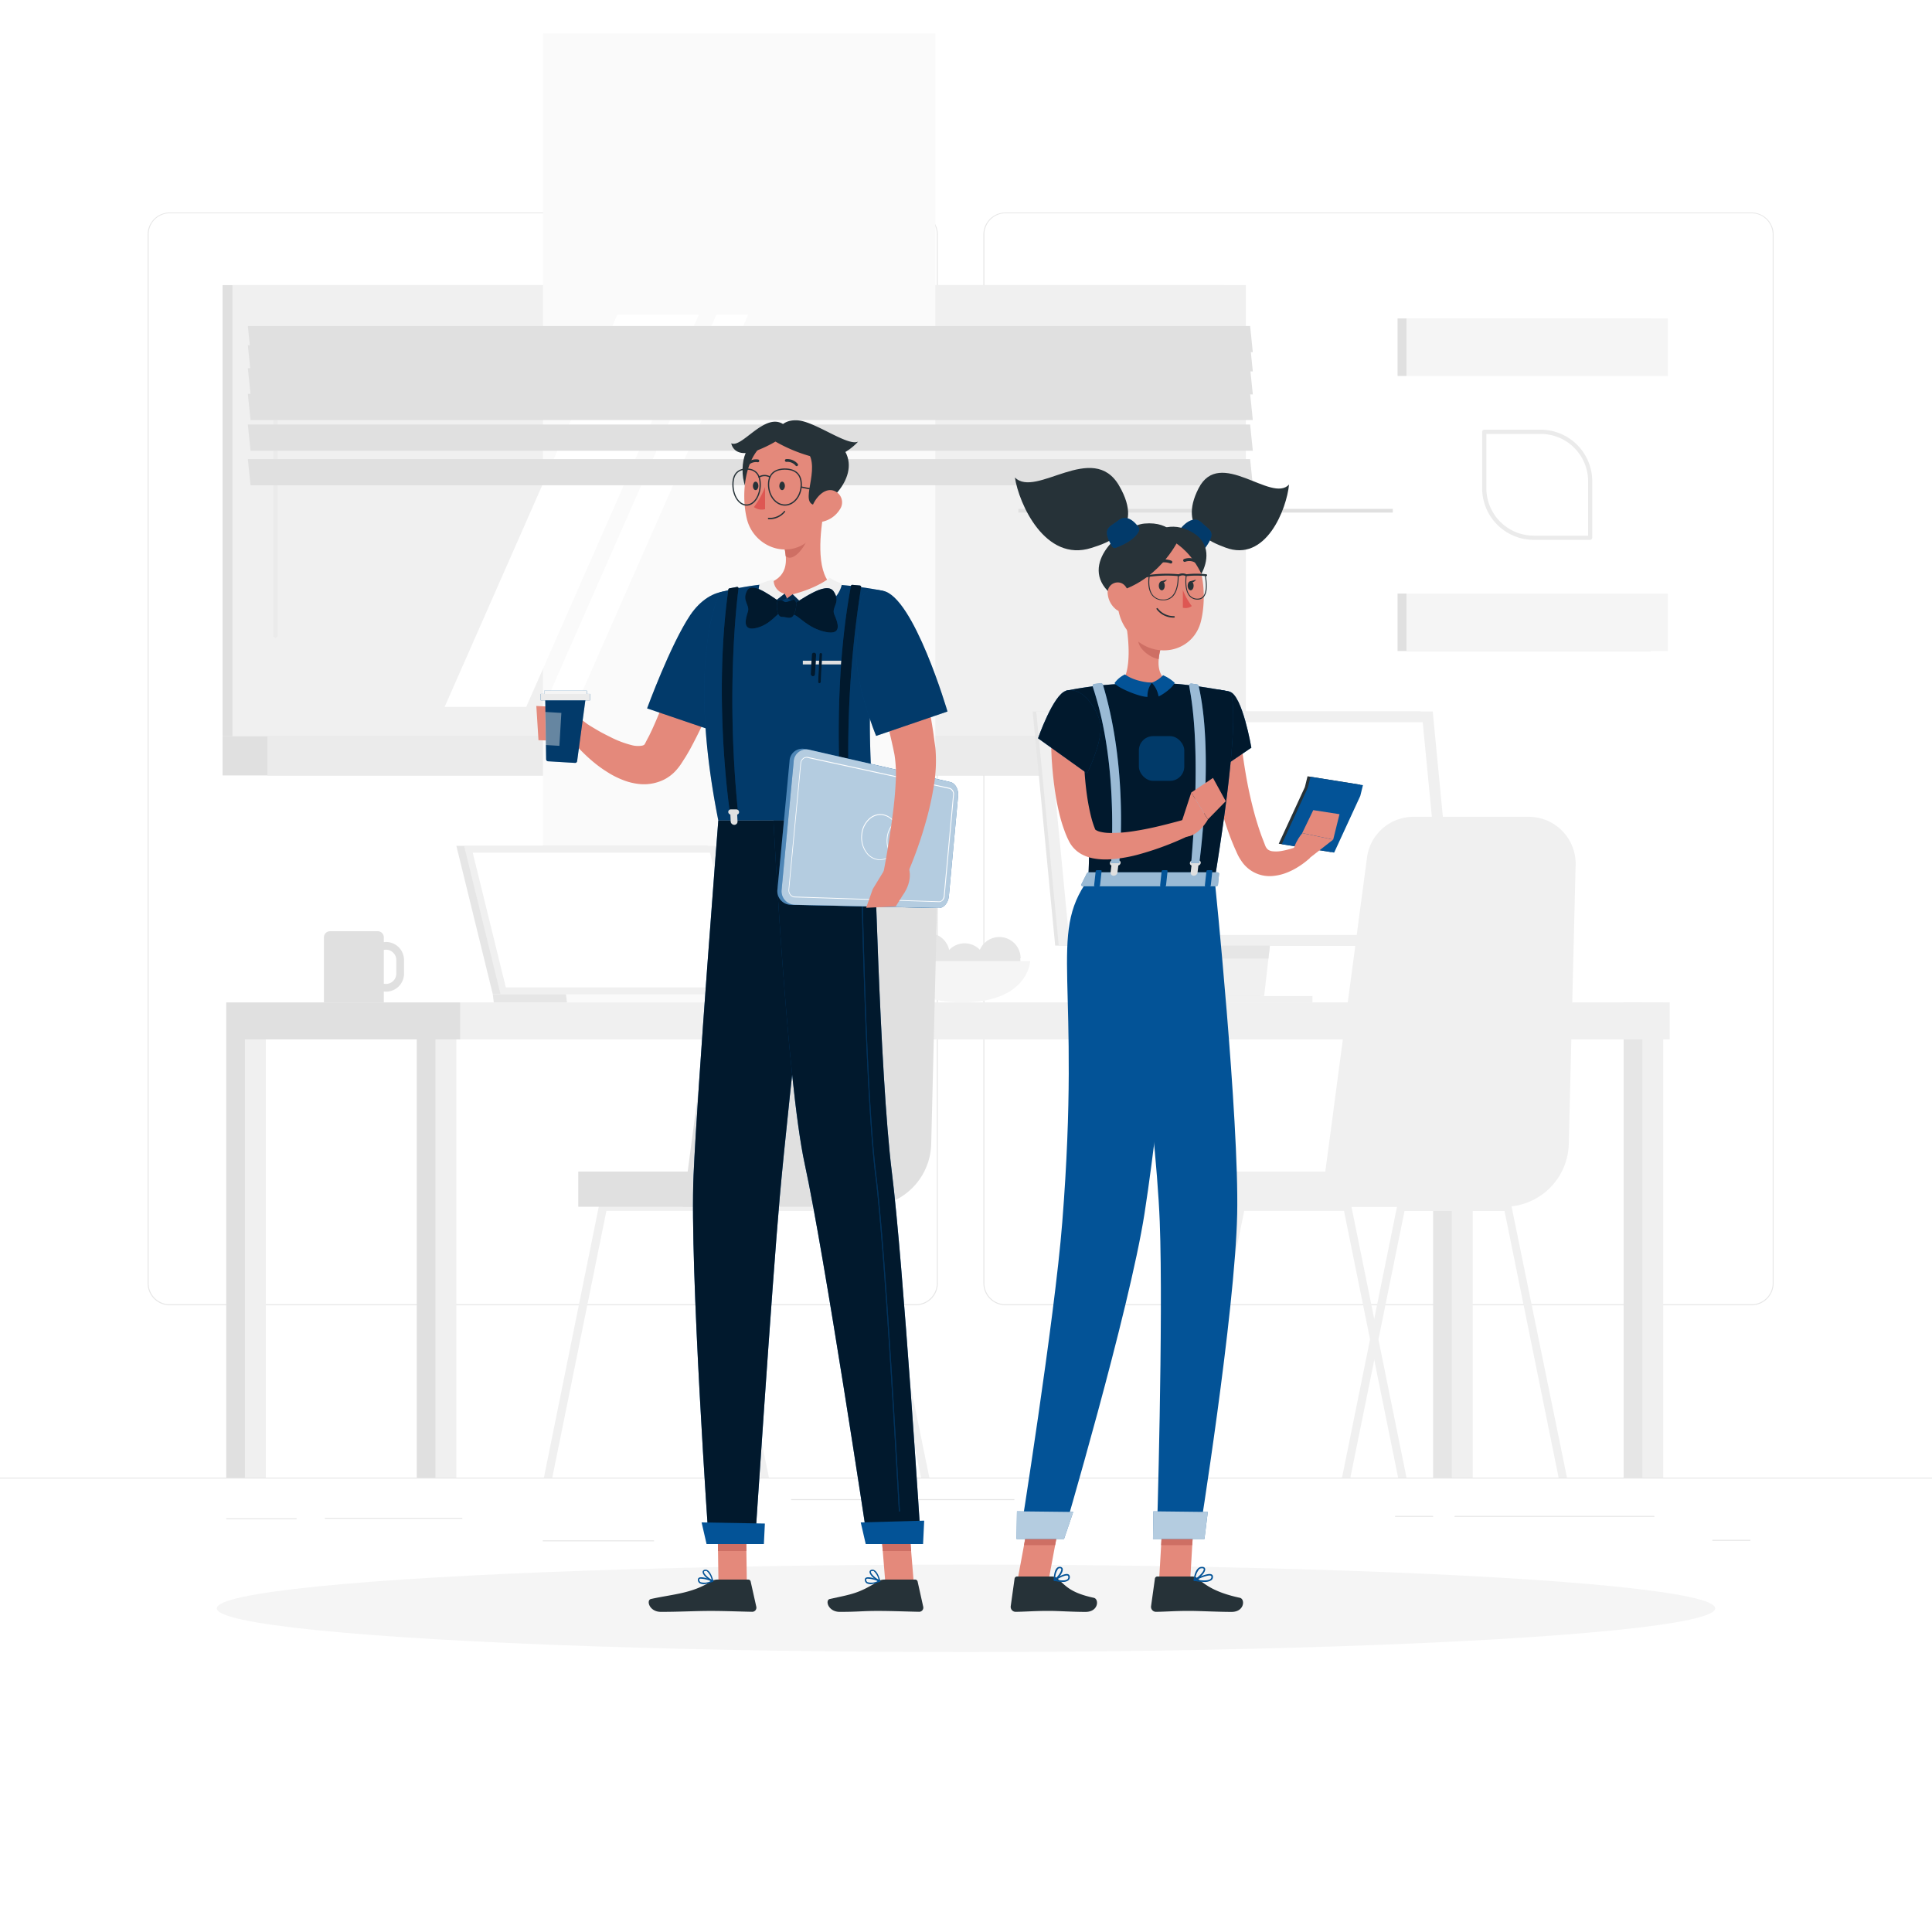 <svg class="animated" id="freepik_stories-nerd" xmlns="http://www.w3.org/2000/svg" viewBox="0 0 500 500" version="1.1" xmlns:xlink="http://www.w3.org/1999/xlink" xmlns:svgjs="http://svgjs.com/svgjs"><style>svg#freepik_stories-nerd:not(.animated) .animable {opacity: 0;}svg#freepik_stories-nerd.animated #freepik--background-complete--inject-2 {animation: 1s 1 forwards cubic-bezier(.36,-0.01,.5,1.38) slideLeft;animation-delay: 0s;}svg#freepik_stories-nerd.animated #freepik--Shadow--inject-2 {animation: 1s 1 forwards cubic-bezier(.36,-0.01,.5,1.38) fadeIn;animation-delay: 0s;}svg#freepik_stories-nerd.animated #freepik--character-2--inject-2 {animation: 1s 1 forwards cubic-bezier(.36,-0.01,.5,1.38) slideUp;animation-delay: 0s;}svg#freepik_stories-nerd.animated #freepik--character-1--inject-2 {animation: 1s 1 forwards cubic-bezier(.36,-0.01,.5,1.38) slideDown;animation-delay: 0s;}            @keyframes slideLeft {                0% {                    opacity: 0;                    transform: translateX(-30px);                }                100% {                    opacity: 1;                    transform: translateX(0);                }            }                    @keyframes fadeIn {                0% {                    opacity: 0;                }                100% {                    opacity: 1;                }            }                    @keyframes slideUp {                0% {                    opacity: 0;                    transform: translateY(30px);                }                100% {                    opacity: 1;                    transform: inherit;                }            }                    @keyframes slideDown {                0% {                    opacity: 0;                    transform: translateY(-30px);                }                100% {                    opacity: 1;                    transform: translateY(0);                }            }        </style><g id="freepik--background-complete--inject-2" class="animable" style="transform-origin: 250px 226.945px;"><rect y="382.4" width="500" height="0.25" style="fill: rgb(230, 230, 230); transform-origin: 250px 382.525px;" id="elvp6ibzm1bnq" class="animable"></rect><rect x="58.55" y="392.92" width="18.21" height="0.25" style="fill: rgb(230, 230, 230); transform-origin: 67.655px 393.045px;" id="elhfoqbh1ftqa" class="animable"></rect><rect x="84.1" y="392.8" width="35.55" height="0.25" style="fill: rgb(230, 230, 230); transform-origin: 101.875px 392.925px;" id="el3d01kxismbm" class="animable"></rect><rect x="140.46" y="398.64" width="28.81" height="0.25" style="fill: rgb(230, 230, 230); transform-origin: 154.865px 398.765px;" id="el9pf46t3cjpe" class="animable"></rect><rect x="204.74" y="387.97" width="57.78" height="0.25" style="fill: rgb(230, 230, 230); transform-origin: 233.63px 388.095px;" id="el06qcpepqthgh" class="animable"></rect><rect x="376.44" y="392.32" width="51.72" height="0.25" style="fill: rgb(230, 230, 230); transform-origin: 402.3px 392.445px;" id="elpwjjbkezuvo" class="animable"></rect><rect x="361.05" y="392.32" width="9.84" height="0.25" style="fill: rgb(230, 230, 230); transform-origin: 365.97px 392.445px;" id="el6jkxh36jgwv" class="animable"></rect><rect x="443.16" y="398.51" width="9.84" height="0.25" style="fill: rgb(230, 230, 230); transform-origin: 448.08px 398.635px;" id="elbyiz2e7vixr" class="animable"></rect><path d="M237,337.8H43.91a5.71,5.71,0,0,1-5.7-5.71V60.66A5.71,5.71,0,0,1,43.91,55H237a5.71,5.71,0,0,1,5.71,5.71V332.09A5.71,5.71,0,0,1,237,337.8ZM43.91,55.2a5.46,5.46,0,0,0-5.45,5.46V332.09a5.46,5.46,0,0,0,5.45,5.46H237a5.47,5.47,0,0,0,5.46-5.46V60.66A5.47,5.47,0,0,0,237,55.2Z" style="fill: rgb(230, 230, 230); transform-origin: 140.46px 196.4px;" id="elpdjh406faac" class="animable"></path><path d="M453.31,337.8H260.21a5.72,5.72,0,0,1-5.71-5.71V60.66A5.72,5.72,0,0,1,260.21,55h193.1A5.71,5.71,0,0,1,459,60.66V332.09A5.71,5.71,0,0,1,453.31,337.8ZM260.21,55.2a5.47,5.47,0,0,0-5.46,5.46V332.09a5.47,5.47,0,0,0,5.46,5.46h193.1a5.47,5.47,0,0,0,5.46-5.46V60.66a5.47,5.47,0,0,0-5.46-5.46Z" style="fill: rgb(230, 230, 230); transform-origin: 356.75px 196.4px;" id="elex9mujacrlq" class="animable"></path><rect x="57.6" y="73.79" width="259.39" height="116.78" style="fill: rgb(224, 224, 224); transform-origin: 187.295px 132.18px;" id="el1nodsrdidah" class="animable"></rect><rect x="60.14" y="73.79" width="262.29" height="116.78" style="fill: rgb(240, 240, 240); transform-origin: 191.285px 132.18px;" id="elxp4ad0wez4i" class="animable"></rect><rect x="57.6" y="190.57" width="259.39" height="10.11" style="fill: rgb(224, 224, 224); transform-origin: 187.295px 195.625px;" id="el7lqowehmo3" class="animable"></rect><rect x="69.21" y="190.57" width="262.29" height="10.11" style="fill: rgb(235, 235, 235); transform-origin: 200.355px 195.625px;" id="el6a595lghkpr" class="animable"></rect><g id="elf2sji5pjxj7"><rect x="140.52" y="8.65" width="101.54" height="247.05" style="fill: rgb(250, 250, 250); transform-origin: 191.29px 132.175px; transform: rotate(90deg);" class="animable" id="elf2yygrrqzfm"></rect></g><polygon points="115.07 182.95 159.78 81.41 180.88 81.41 136.18 182.95 115.07 182.95" style="fill: rgb(255, 255, 255); transform-origin: 147.975px 132.18px;" id="elvv3p2xmumg" class="animable"></polygon><path d="M71.29,165.09a.54.54,0,0,1-.54-.54V86.36a.54.54,0,0,1,1.08,0v78.19A.54.54,0,0,1,71.29,165.09Z" style="fill: rgb(235, 235, 235); transform-origin: 71.29px 125.455px;" id="el1xpvtai8vc6" class="animable"></path><polygon points="140.71 182.95 185.42 81.41 193.65 81.41 148.94 182.95 140.71 182.95" style="fill: rgb(255, 255, 255); transform-origin: 167.18px 132.18px;" id="ela29ovcxcjvm" class="animable"></polygon><g id="el5xe3lge993l"><rect x="263.56" y="131.69" width="101.54" height="0.97" style="fill: rgb(224, 224, 224); transform-origin: 314.33px 132.175px; transform: rotate(90deg);" class="animable" id="el98nz4xjmzj"></rect></g><polygon points="324.23 91.15 64.84 91.15 64.14 84.37 323.53 84.37 324.23 91.15" style="fill: rgb(224, 224, 224); transform-origin: 194.185px 87.76px;" id="elxe10qmkbzi" class="animable"></polygon><polygon points="324.23 96.12 64.84 96.12 64.14 89.33 323.53 89.33 324.23 96.12" style="fill: rgb(224, 224, 224); transform-origin: 194.185px 92.725px;" id="elvu3mptjnw6i" class="animable"></polygon><polygon points="324.23 102.08 64.84 102.08 64.14 95.29 323.53 95.29 324.23 102.08" style="fill: rgb(224, 224, 224); transform-origin: 194.185px 98.685px;" id="elnwrscddhdal" class="animable"></polygon><polygon points="324.23 108.71 64.84 108.71 64.14 101.92 323.53 101.92 324.23 108.71" style="fill: rgb(224, 224, 224); transform-origin: 194.185px 105.315px;" id="elu9o2xa5l3so" class="animable"></polygon><polygon points="324.23 116.65 64.84 116.65 64.14 109.87 323.53 109.87 324.23 116.65" style="fill: rgb(224, 224, 224); transform-origin: 194.185px 113.26px;" id="el6sz75g5tmza" class="animable"></polygon><polygon points="324.23 125.59 64.84 125.59 64.14 118.81 323.53 118.81 324.23 125.59" style="fill: rgb(224, 224, 224); transform-origin: 194.185px 122.2px;" id="eld498nmnjufc" class="animable"></polygon><rect x="361.69" y="82.41" width="65.49" height="86.08" style="fill: rgb(224, 224, 224); transform-origin: 394.435px 125.45px;" id="eluy81fhpp4kk" class="animable"></rect><rect x="364" y="82.41" width="67.64" height="86.08" style="fill: rgb(245, 245, 245); transform-origin: 397.82px 125.45px;" id="elazu9z2gxosh" class="animable"></rect><g id="elwndarl00y7q"><rect x="360.45" y="97.3" width="74.75" height="56.31" style="fill: rgb(255, 255, 255); transform-origin: 397.825px 125.455px; transform: rotate(90deg);" class="animable" id="elu8y4y0owqsl"></rect></g><path d="M411.53,139.71H396.91a13.35,13.35,0,0,1-13.33-13.34V111.75a.54.54,0,0,1,.54-.54h14.62a13.35,13.35,0,0,1,13.33,13.33v14.62A.55.55,0,0,1,411.53,139.71ZM384.67,112.3v14.07a12.26,12.26,0,0,0,12.24,12.25H411V124.54a12.26,12.26,0,0,0-12.25-12.24Z" style="fill: rgb(235, 235, 235); transform-origin: 397.825px 125.46px;" id="el9twwaxxkl0r" class="animable"></path><path d="M245.68,247c0,3,2.11,5.14-.92,5.14s-10-2.11-10-5.14a5.48,5.48,0,0,1,11,0Z" style="fill: rgb(230, 230, 230); transform-origin: 240.577px 246.82px;" id="elq2yvqexhll" class="animable"></path><path d="M255.06,249.63c0,3,2.11,5.13-.92,5.13s-10-2.11-10-5.13a5.48,5.48,0,1,1,11,0Z" style="fill: rgb(230, 230, 230); transform-origin: 249.957px 249.445px;" id="el1yd8uiazx6i" class="animable"></path><path d="M264.05,248c0,3,2.11,5.13-.92,5.13s-10-2.11-10-5.13a5.48,5.48,0,0,1,11,0Z" style="fill: rgb(230, 230, 230); transform-origin: 258.947px 247.815px;" id="elxhaw3g0bkj" class="animable"></path><path d="M231.36,248.73s.45,10.69,17.63,10.69,17.63-10.69,17.63-10.69Z" style="fill: rgb(245, 245, 245); transform-origin: 248.99px 254.075px;" id="elcqg3gx8ganm" class="animable"></path><polygon points="267.25 184.13 367.63 184.13 373.46 244.72 273.08 244.72 267.25 184.13" style="fill: rgb(230, 230, 230); transform-origin: 320.355px 214.425px;" id="elump64r6bml" class="animable"></polygon><polygon points="317.59 197.18 333.14 197.18 326.2 257.77 310.65 257.77 317.59 197.18" style="fill: rgb(230, 230, 230); transform-origin: 321.895px 227.475px;" id="el3fpok1dmzyb" class="animable"></polygon><polygon points="334.1 197.18 328.27 248.08 327.16 257.77 311.61 257.77 312.72 248.08 318.55 197.18 334.1 197.18" style="fill: rgb(240, 240, 240); transform-origin: 322.855px 227.475px;" id="el4dscm6tq1yi" class="animable"></polygon><polygon points="334.1 197.18 328.27 248.08 312.72 248.08 318.55 197.18 334.1 197.18" style="fill: rgb(230, 230, 230); transform-origin: 323.41px 222.63px;" id="el6c361aawknd" class="animable"></polygon><polygon points="268.18 184.13 370.79 184.13 376.62 244.72 274.01 244.72 268.18 184.13" style="fill: rgb(240, 240, 240); transform-origin: 322.4px 214.425px;" id="elh2g0errna6" class="animable"></polygon><polygon points="276.6 241.96 271.29 186.9 368.2 186.9 373.51 241.96 276.6 241.96" style="fill: rgb(255, 255, 255); transform-origin: 322.4px 214.43px;" id="elvpeqddv5lj" class="animable"></polygon><rect x="303" y="257.77" width="13.75" height="1.66" style="fill: rgb(230, 230, 230); transform-origin: 309.875px 258.6px;" id="el8anw3bp323t" class="animable"></rect><g id="elpagh4fv4dk7"><rect x="316.75" y="257.77" width="22.92" height="1.66" style="fill: rgb(240, 240, 240); transform-origin: 328.21px 258.6px; transform: rotate(180deg);" class="animable" id="ellrv002bltkp"></rect></g><rect x="420.19" y="259.43" width="7.79" height="122.97" style="fill: rgb(230, 230, 230); transform-origin: 424.085px 320.915px;" id="elj5nz3sbco7b" class="animable"></rect><rect x="425.03" y="259.43" width="5.41" height="122.97" style="fill: rgb(240, 240, 240); transform-origin: 427.735px 320.915px;" id="el38vjh5aukde" class="animable"></rect><g id="elocvrsx25evd"><rect x="119.14" y="259.43" width="312.98" height="9.57" style="fill: rgb(240, 240, 240); transform-origin: 275.63px 264.215px; transform: rotate(180deg);" class="animable" id="el16imeihbnrl"></rect></g><rect x="107.86" y="269" width="7.79" height="113.4" style="fill: rgb(224, 224, 224); transform-origin: 111.755px 325.7px;" id="elbi8ohq2t5po" class="animable"></rect><rect x="112.69" y="269" width="5.41" height="113.4" style="fill: rgb(240, 240, 240); transform-origin: 115.395px 325.7px;" id="eltr4jj69zn9f" class="animable"></rect><rect x="58.55" y="269" width="7.79" height="113.4" style="fill: rgb(224, 224, 224); transform-origin: 62.445px 325.7px;" id="el02wmclull9vh" class="animable"></rect><rect x="63.39" y="269" width="5.41" height="113.4" style="fill: rgb(240, 240, 240); transform-origin: 66.095px 325.7px;" id="elwzf7qfpb5g" class="animable"></rect><rect x="370.89" y="269" width="7.79" height="113.4" style="fill: rgb(230, 230, 230); transform-origin: 374.785px 325.7px;" id="elnqilbmu312k" class="animable"></rect><rect x="375.73" y="269" width="5.41" height="113.4" style="fill: rgb(240, 240, 240); transform-origin: 378.435px 325.7px;" id="elu7k98jl6bwt" class="animable"></rect><rect x="58.55" y="259.43" width="60.58" height="9.57" style="fill: rgb(224, 224, 224); transform-origin: 88.84px 264.215px;" id="elnguaaq7e3zj" class="animable"></rect><polygon points="118.11 218.91 183.12 218.91 192.55 257.3 127.53 257.3 118.11 218.91" style="fill: rgb(230, 230, 230); transform-origin: 155.33px 238.105px;" id="ela4mntzu22ep" class="animable"></polygon><polygon points="127.53 257.3 127.79 259.43 192.81 259.43 192.55 257.3 127.53 257.3" style="fill: rgb(230, 230, 230); transform-origin: 160.17px 258.365px;" id="eliycswee6tu" class="animable"></polygon><polygon points="120.11 218.91 185.13 218.91 194.55 257.3 129.53 257.3 120.11 218.91" style="fill: rgb(240, 240, 240); transform-origin: 157.33px 238.105px;" id="el1zkqz4t96tb" class="animable"></polygon><polygon points="130.91 255.55 122.34 220.66 183.75 220.66 192.31 255.55 130.91 255.55" style="fill: rgb(255, 255, 255); transform-origin: 157.325px 238.105px;" id="el58fccxgspir" class="animable"></polygon><polygon points="146.47 257.3 146.73 259.43 218.33 259.43 218.07 257.3 146.47 257.3" style="fill: rgb(250, 250, 250); transform-origin: 182.4px 258.365px;" id="eluilf55ru3o" class="animable"></polygon><path d="M199,382.4h-2.17l-6.18-30.48-1.08-5.34-6.75-33.21H156.94l-14,69h-2.17L155,312.1a1.07,1.07,0,0,1,1-.85h27.6a1,1,0,0,1,1,.85l5.92,29.17,1.09,5.33Z" style="fill: rgb(240, 240, 240); transform-origin: 169.885px 346.825px;" id="el1bf7idl0ax6" class="animable"></path><path d="M240.51,382.4h-2.16l-14-69H198.47l-6.75,33.23-1.08,5.32-6.19,30.48h-2.16l7.27-35.82,1.07-5.31,5.93-29.17a1.06,1.06,0,0,1,1-.85h27.59a1.05,1.05,0,0,1,1,.85Z" style="fill: rgb(240, 240, 240); transform-origin: 211.4px 346.855px;" id="elv62f62dfpv" class="animable"></path><path d="M176.76,312.31h47.52A16.67,16.67,0,0,0,241,296l1.77-72.23a12.14,12.14,0,0,0-12.14-12.38H200.79a12.14,12.14,0,0,0-12.06,10.76Z" style="fill: rgb(224, 224, 224); transform-origin: 209.766px 261.85px;" id="eln3tbkp3010k" class="animable"></path><g id="elcbq18lo515m"><path d="M149.66,303.2H200.3a2.37,2.37,0,0,1,2.37,2.37v.22a6.51,6.51,0,0,1-6.51,6.51H149.66a0,0,0,0,1,0,0V303.2A0,0,0,0,1,149.66,303.2Z" style="fill: rgb(224, 224, 224); transform-origin: 176.165px 307.75px; transform: rotate(180deg);" class="animable" id="elmxt8r2qumg9"></path></g><path d="M364,382.4h-2.17l-6.18-30.48-1.09-5.34-6.74-33.21H322l-14,69h-2.17l14.28-70.3a1.07,1.07,0,0,1,1-.85h27.6a1,1,0,0,1,1,.85l5.92,29.17,1.09,5.33Z" style="fill: rgb(240, 240, 240); transform-origin: 334.915px 346.81px;" id="el8vlq4t0etys" class="animable"></path><path d="M405.53,382.4h-2.16l-14-69H363.49l-6.75,33.23-1.08,5.32-6.19,30.48h-2.16l7.26-35.82,1.08-5.31,5.93-29.17a1.06,1.06,0,0,1,1-.85h27.59a1.05,1.05,0,0,1,1,.85Z" style="fill: rgb(240, 240, 240); transform-origin: 376.42px 346.855px;" id="el1djri459aq3" class="animable"></path><path d="M341.78,312.31H389.3A16.67,16.67,0,0,0,406,296l1.77-72.23a12.14,12.14,0,0,0-12.14-12.38H365.81a12.14,12.14,0,0,0-12.06,10.76Z" style="fill: rgb(240, 240, 240); transform-origin: 374.776px 261.85px;" id="el5gr9th5xt1" class="animable"></path><g id="elyqlwf2gtubp"><path d="M314.68,303.2h50.64a2.37,2.37,0,0,1,2.37,2.37v.22a6.51,6.51,0,0,1-6.51,6.51H314.68a0,0,0,0,1,0,0V303.2a0,0,0,0,1,0,0Z" style="fill: rgb(240, 240, 240); transform-origin: 341.185px 307.75px; transform: rotate(180deg);" class="animable" id="el393fwq7z8cg"></path></g><path d="M99.89,243.78a5.32,5.32,0,0,0-.56.06v-1.26A1.58,1.58,0,0,0,97.75,241H85.42a1.59,1.59,0,0,0-1.59,1.58v16.84h15.5v-2.83a5.29,5.29,0,0,0,.56.05,4.67,4.67,0,0,0,4.67-4.66v-3.53A4.68,4.68,0,0,0,99.89,243.78Zm2.67,8.2a2.67,2.67,0,0,1-2.67,2.66,2.6,2.6,0,0,1-.56-.06v-8.74a3.43,3.43,0,0,1,.56-.06,2.68,2.68,0,0,1,2.67,2.67Z" style="fill: rgb(224, 224, 224); transform-origin: 94.195px 250.21px;" id="elr0p58glcx7m" class="animable"></path></g><g id="freepik--Shadow--inject-2" class="animable" style="transform-origin: 250px 416.24px;"><ellipse cx="250" cy="416.24" rx="193.89" ry="11.32" style="fill: rgb(245, 245, 245); transform-origin: 250px 416.24px;" id="el2hzjd7wh6ku" class="animable"></ellipse></g><g id="freepik--character-2--inject-2" class="animable" style="transform-origin: 193.388px 262.959px;"><polygon points="138.8 182.7 139.36 191.56 144.88 191.75 146.32 183.11 138.8 182.7" style="fill: rgb(228, 137, 123); transform-origin: 142.56px 187.225px;" id="elf0k63jmy6bu" class="animable"></polygon><path d="M190,166.43c-1.52,4.74-3.19,9.3-5.05,13.89a131.92,131.92,0,0,1-6.4,13.65l-1,1.72-1.12,1.75c-.11.16-.15.25-.31.47s-.29.41-.45.61a14.21,14.21,0,0,1-1,1.17,10.86,10.86,0,0,1-2.68,2,11.75,11.75,0,0,1-6.13,1.25,15.94,15.94,0,0,1-4.9-1.18,22.25,22.25,0,0,1-3.86-2,31.14,31.14,0,0,1-3.3-2.37,38.55,38.55,0,0,1-2.91-2.63,37.54,37.54,0,0,1-2.68-2.9l4-4.32c.9.53,1.93,1.17,2.9,1.72s2,1.06,3,1.56a26,26,0,0,0,5.73,2.11A6.53,6.53,0,0,0,166,193c.55-.08.76-.26.83-.39l.15-.25.11-.22.07-.14.15-.3.72-1.36.71-1.48c1.85-4.05,3.55-8.46,5.17-12.88s3.25-8.93,4.82-13.33Z" style="fill: rgb(228, 137, 123); transform-origin: 169.105px 182.809px;" id="el7y3duegm4mv" class="animable"></path><path d="M152.39,187.67l-6.06-4.56-1.45,8.64s5,3.82,8.58.49Z" style="fill: rgb(228, 137, 123); transform-origin: 149.17px 188.356px;" id="elmy3v4sm1sqp" class="animable"></path><path d="M195.27,158.42c2.54,6.72-10.91,30.66-10.91,30.66l-16.89-5.75s6-16.42,11.16-24.14C184,151.26,192.49,151,195.27,158.42Z" style="fill: #035397; transform-origin: 181.53px 171.061px;" id="el3lcrzeixcog" class="animable"></path><g id="el9b1tqwk9mxk"><path d="M195.27,158.42c2.54,6.72-10.91,30.66-10.91,30.66l-16.89-5.75s6-16.42,11.16-24.14C184,151.26,192.49,151,195.27,158.42Z" style="opacity: 0.3; transform-origin: 181.53px 171.061px;" class="animable" id="elpyqxk2sin4q"></path></g><path d="M186.35,153.27s-8.88,16.79-.45,59.06h40.21c.28-6.17-3.6-30.36,2.35-59.44a103.47,103.47,0,0,0-13.46-1.7,147.52,147.52,0,0,0-17.09,0A75.48,75.48,0,0,0,186.35,153.27Z" style="fill: #035397; transform-origin: 205.363px 181.636px;" id="elc3o4ubuxcfr" class="animable"></path><g id="elolkmta4o679"><path d="M186.35,153.27s-8.88,16.79-.45,59.06h40.21c.28-6.17-3.6-30.36,2.35-59.44a103.47,103.47,0,0,0-13.46-1.7,147.52,147.52,0,0,0-17.09,0A75.48,75.48,0,0,0,186.35,153.27Z" style="opacity: 0.3; transform-origin: 205.363px 181.636px;" class="animable" id="elrvv1nn8mfvs"></path></g><polygon points="236.48 409.64 229.13 409.64 227.74 392.63 235.08 392.63 236.48 409.64" style="fill: rgb(228, 137, 123); transform-origin: 232.11px 401.135px;" id="el2irs2czlxay" class="animable"></polygon><polygon points="227.74 392.64 228.46 401.4 235.81 401.4 235.09 392.64 227.74 392.64" style="fill: rgb(206, 111, 100); transform-origin: 231.775px 397.02px;" id="elatncy91o5zt" class="animable"></polygon><polygon points="193.28 409.64 185.94 409.64 185.69 392.63 193.04 392.63 193.28 409.64" style="fill: rgb(228, 137, 123); transform-origin: 189.485px 401.135px;" id="elrrbc1nna53n" class="animable"></polygon><polygon points="185.69 392.64 185.82 401.4 193.17 401.4 193.04 392.64 185.69 392.64" style="fill: rgb(206, 111, 100); transform-origin: 189.43px 397.02px;" id="elr1mwg66xrsn" class="animable"></polygon><path d="M185.9,212.33s-5.4,68.92-6.41,91.84c-1.05,23.83,3.95,95.13,3.95,95.13h11.95s4.36-66.13,6.41-89.47c2.24-25.44,10.53-97.5,10.53-97.5Z" style="fill: #035397; transform-origin: 195.838px 305.815px;" id="elsa9s728t8so" class="animable"></path><g id="el66t1b8a5xom"><path d="M185.9,212.33s-5.4,68.92-6.41,91.84c-1.05,23.83,3.95,95.13,3.95,95.13h11.95s4.36-66.13,6.41-89.47c2.24-25.44,10.53-97.5,10.53-97.5Z" style="opacity: 0.7; transform-origin: 195.838px 305.815px;" class="animable" id="elw7q5iyzmgd"></path></g><path d="M228.85,408.79h8a.65.65,0,0,1,.63.51l1.45,6.53a1.07,1.07,0,0,1-1.06,1.3c-2.89-.05-7.07-.22-10.71-.22-4.25,0-4.84.24-9.83.24-3,0-3.86-3-2.59-3.33,5.74-1.26,7.35-1.39,12.32-4.45A3.36,3.36,0,0,1,228.85,408.79Z" style="fill: rgb(38, 50, 56); transform-origin: 226.564px 412.97px;" id="el0wqhmmiustrd" class="animable"></path><path d="M185.65,408.79h8a.63.63,0,0,1,.62.51l1.46,6.53a1.07,1.07,0,0,1-1.06,1.3c-2.9-.05-7.08-.22-10.71-.22-4.26,0-7.93.24-12.92.24-3,0-3.85-3-2.59-3.33,5.75-1.26,10.44-1.39,15.41-4.45A3.33,3.33,0,0,1,185.65,408.79Z" style="fill: rgb(38, 50, 56); transform-origin: 181.821px 412.97px;" id="el6qqr11a4yv7" class="animable"></path><path d="M182.62,409.92a2.27,2.27,0,0,1-1.49-.15,1,1,0,0,1-.51-.88.56.56,0,0,1,.22-.54c.74-.55,3.38.54,3.68.67a.19.19,0,0,1,.11.16.2.2,0,0,1-.11.17A9.51,9.51,0,0,1,182.62,409.92Zm-1.35-1.36a.44.44,0,0,0-.22.08c-.05,0-.09.08-.08.22a.74.74,0,0,0,.34.6,3.62,3.62,0,0,0,2.66-.28A7.26,7.26,0,0,0,181.27,408.56Z" style="fill: #035397; transform-origin: 182.621px 409.089px;" id="el48q8owgozkw" class="animable"></path><path d="M184.48,409.36h-.09c-.84-.3-2.58-1.69-2.55-2.54a.57.57,0,0,1,.48-.55,1,1,0,0,1,.79.11c1,.57,1.49,2.68,1.51,2.77a.16.16,0,0,1-.05.17A.2.2,0,0,1,184.48,409.36Zm-2-2.78-.08,0c-.22.07-.22.17-.23.22,0,.5,1.13,1.58,2,2a4.31,4.31,0,0,0-1.24-2.19A.66.66,0,0,0,182.5,406.58Z" style="fill: #035397; transform-origin: 183.233px 407.797px;" id="eligcefihd7v" class="animable"></path><polygon points="197.69 399.6 182.86 399.6 181.57 394 197.95 394.29 197.69 399.6" style="fill: #035397; transform-origin: 189.76px 396.8px;" id="elazxdpb5a0s9" class="animable"></polygon><path d="M225.82,409.92a2.27,2.27,0,0,1-1.49-.15,1.09,1.09,0,0,1-.51-.88.56.56,0,0,1,.22-.54c.75-.55,3.38.54,3.68.67a.17.17,0,0,1,.11.16.18.18,0,0,1-.11.17A9.51,9.51,0,0,1,225.82,409.92Zm-1.35-1.36a.48.48,0,0,0-.22.08.22.22,0,0,0-.08.22.74.74,0,0,0,.34.6,3.62,3.62,0,0,0,2.66-.28A7.26,7.26,0,0,0,224.47,408.56Z" style="fill: #035397; transform-origin: 225.821px 409.089px;" id="elpqeonj1fpk" class="animable"></path><path d="M227.68,409.36h-.09c-.83-.3-2.58-1.69-2.55-2.54a.58.58,0,0,1,.49-.55.94.94,0,0,1,.78.11c1,.57,1.49,2.68,1.51,2.77a.16.16,0,0,1,0,.17A.2.2,0,0,1,227.68,409.36Zm-2-2.78-.07,0c-.23.07-.23.17-.23.22,0,.5,1.12,1.58,2,2a4.32,4.32,0,0,0-1.25-2.19A.66.66,0,0,0,225.7,406.58Z" style="fill: #035397; transform-origin: 226.442px 407.796px;" id="el39lnae1rt1y" class="animable"></path><path d="M200.17,212.33s3.41,67.37,8.09,88.89c5.13,23.57,16.33,98.08,16.33,98.08h13.76s-4.61-72.61-7.54-95.94c-3.17-25.33-4.7-91-4.7-91Z" style="fill: #035397; transform-origin: 219.26px 305.815px;" id="el2gsex8y06w6" class="animable"></path><g id="elnaxjtg5mf1"><path d="M200.17,212.33s3.41,67.37,8.09,88.89c5.13,23.57,16.33,98.08,16.33,98.08h13.76s-4.61-72.61-7.54-95.94c-3.17-25.33-4.7-91-4.7-91Z" style="opacity: 0.7; transform-origin: 219.26px 305.815px;" class="animable" id="elret910k6pj"></path></g><path d="M232.8,391.17h0a.12.12,0,0,0,.1-.14c-.11-.7-3.48-65.86-6.11-86.82-2.85-22.75-3.74-83.11-3.8-83.62a.14.14,0,0,0-.15-.11.12.12,0,0,0-.11.14c.06.51,1,60.87,3.81,83.62,2.63,21,6,86.13,6.11,86.83A.13.13,0,0,0,232.8,391.17Z" style="fill: #035397; transform-origin: 227.815px 305.826px;" id="elumml878qb0f" class="animable"></path><g id="elpj9g9pubpws"><path d="M232.8,391.17h0a.12.12,0,0,0,.1-.14c-.11-.7-3.48-65.86-6.11-86.82-2.85-22.75-3.74-83.11-3.8-83.62a.14.14,0,0,0-.15-.11.12.12,0,0,0-.11.14c.06.51,1,60.87,3.81,83.62,2.63,21,6,86.13,6.11,86.83A.13.13,0,0,0,232.8,391.17Z" style="opacity: 0.4; transform-origin: 227.815px 305.826px;" class="animable" id="elpytez1ahxid"></path></g><polygon points="238.89 399.6 224.05 399.6 222.76 394 239.18 393.54 238.89 399.6" style="fill: #035397; transform-origin: 230.97px 396.57px;" id="elbtoooif5ma" class="animable"></polygon><path d="M213.31,131.94c-1.08,5.5-2.16,15.58,1.69,19.25,0,0-1.73,3.69-11.95,3.69-9.34,0-5.14-3.69-5.14-3.69,6.13-1.47,6-6,4.91-10.29Z" style="fill: rgb(228, 137, 123); transform-origin: 205.984px 143.41px;" id="elmavmaexsdf" class="animable"></path><path d="M209,135.6l-6.21,5.3a17,17,0,0,1,.53,3c2,1.9,5.56-2.91,5.81-5.36A8.3,8.3,0,0,0,209,135.6Z" style="fill: rgb(206, 111, 100); transform-origin: 205.997px 139.967px;" id="elkc9kfzjx9en" class="animable"></path><path d="M194.51,115.18c-3.34,2.23-3.39,12.79,1.71,14.25S200.84,111,194.51,115.18Z" style="fill: rgb(38, 50, 56); transform-origin: 195.93px 122.054px;" id="elbk76ucbqwn9" class="animable"></path><path d="M214,123.67c-.45,7.44-.34,11.82-4.1,15.65-5.66,5.75-14.85,2.33-16.63-5.1-1.6-6.69-.58-17.74,6.71-20.71A10.17,10.17,0,0,1,214,123.67Z" style="fill: rgb(228, 137, 123); transform-origin: 203.323px 127.475px;" id="eli2nvy0psxaf" class="animable"></path><path d="M216.58,114.28l-7.19,3.22c2.82,5.26-3.52,14.14,2.87,13.17C215.19,130.22,224.43,121.08,216.58,114.28Z" style="fill: rgb(38, 50, 56); transform-origin: 214.478px 122.512px;" id="elznvmx2y74a" class="animable"></path><path d="M214.72,127.77h0c-1.78-.41-7.32-1.55-7.38-1.56a.17.17,0,0,1-.13-.19.16.16,0,0,1,.19-.13c.06,0,5.61,1.15,7.4,1.56a.16.16,0,0,1,0,.32Z" style="fill: rgb(38, 50, 56); transform-origin: 211.084px 126.828px;" id="elp12ywboy6g" class="animable"></path><path d="M217.33,131.87a7.06,7.06,0,0,1-4.42,3.13c-2.43.54-3.51-1.67-2.72-3.89.72-2,2.84-4.68,5.22-4.22A3.19,3.19,0,0,1,217.33,131.87Z" style="fill: rgb(228, 137, 123); transform-origin: 213.932px 130.96px;" id="eldghasln11s" class="animable"></path><path d="M203.13,125.75c0,.6-.33,1.09-.72,1.09s-.72-.49-.72-1.09.32-1.1.72-1.1S203.13,125.14,203.13,125.75Z" style="fill: rgb(38, 50, 56); transform-origin: 202.41px 125.745px;" id="elu0nyvwgxdt" class="animable"></path><path d="M196.27,125.75c0,.6-.32,1.09-.72,1.09s-.71-.49-.71-1.09.32-1.1.71-1.1S196.27,125.14,196.27,125.75Z" style="fill: rgb(38, 50, 56); transform-origin: 195.555px 125.745px;" id="elcuna0zn61ig" class="animable"></path><path d="M198,126.05a21.74,21.74,0,0,1-2.89,5.18,3.46,3.46,0,0,0,2.89.55Z" style="fill: rgb(222, 87, 83); transform-origin: 196.555px 128.969px;" id="elwkrp5i81mzd" class="animable"></path><path d="M198.9,134.37a.18.18,0,0,1-.17-.19.17.17,0,0,1,.18-.17,4.82,4.82,0,0,0,4-1.71.19.19,0,0,1,.25-.05.18.18,0,0,1,0,.25A5.1,5.1,0,0,1,198.9,134.37Z" style="fill: rgb(38, 50, 56); transform-origin: 200.97px 133.301px;" id="el6veurcaw0tc" class="animable"></path><path d="M206.22,120.64a.34.34,0,0,1-.29-.11,2.8,2.8,0,0,0-2.38-1,.37.37,0,0,1-.41-.3.36.36,0,0,1,.29-.41,3.54,3.54,0,0,1,3,1.21.36.36,0,0,1,0,.5A.4.4,0,0,1,206.22,120.64Z" style="fill: rgb(38, 50, 56); transform-origin: 204.833px 119.724px;" id="elbapq7mouny" class="animable"></path><g id="elebvu34rn2wq"><rect x="207.77" y="170.99" width="11.75" height="0.96" style="fill: rgb(224, 224, 224); transform-origin: 213.645px 171.47px; transform: rotate(1.92deg);" class="animable" id="eldg0nqds4d6r"></rect></g><path d="M193.22,120.57a.39.39,0,0,1-.14-.08.37.37,0,0,1,0-.51,3.54,3.54,0,0,1,3.07-1.07.36.36,0,1,1-.14.7h0a2.84,2.84,0,0,0-2.42.87A.37.37,0,0,1,193.22,120.57Z" style="fill: rgb(38, 50, 56); transform-origin: 194.732px 119.731px;" id="elxgjnvzeyc" class="animable"></path><path d="M200.69,114.28s-.22-5.8,5.64-5.5c4.55.23,13.08,6.83,15.75,5.5,0,0-5,5.9-11.58,4A40,40,0,0,1,200.69,114.28Z" style="fill: rgb(38, 50, 56); transform-origin: 211.384px 113.713px;" id="el1rxrrhu2hy7" class="animable"></path><path d="M200.69,114.28s4.92-3,1.66-4.71c-4.74-2.46-10.44,6.48-13.1,5.15,0,0,.58,4.25,6.93,1.76A32.81,32.81,0,0,0,200.69,114.28Z" style="fill: rgb(38, 50, 56); transform-origin: 196.358px 113.201px;" id="elcqw2iqnvrgg" class="animable"></path><path d="M203.13,130.87c-2.42,0-4.39-2.46-4.39-5.48,0-2.68,1.56-4.16,4.39-4.16s4.4,1.48,4.4,4.16C207.53,128.41,205.56,130.87,203.13,130.87Zm0-9.32c-1.85,0-4.07.67-4.07,3.84,0,2.84,1.83,5.15,4.07,5.15s4.07-2.31,4.07-5.15C207.2,122.22,205,121.55,203.13,121.55Z" style="fill: rgb(38, 50, 56); transform-origin: 203.135px 126.05px;" id="el07ewazoa6red" class="animable"></path><path d="M193.21,130.87c-2,0-3.69-2.46-3.69-5.48,0-3.62,2.31-4.16,3.69-4.16s3.69.54,3.69,4.16C196.9,128.41,195.25,130.87,193.21,130.87Zm0-9.32c-1.54,0-3.37.67-3.37,3.84,0,2.84,1.51,5.15,3.37,5.15s3.37-2.31,3.37-5.15C196.58,122.22,194.75,121.55,193.21,121.55Z" style="fill: rgb(38, 50, 56); transform-origin: 193.21px 126.05px;" id="elfcy33mw3j56" class="animable"></path><path d="M196.44,123.62a.16.16,0,0,1-.14-.08.15.15,0,0,1,.06-.22,2.92,2.92,0,0,1,3,0,.17.17,0,0,1,.07.22.16.16,0,0,1-.22.07,2.56,2.56,0,0,0-2.67,0Z" style="fill: rgb(38, 50, 56); transform-origin: 197.86px 123.267px;" id="elxjz8n0gtry7" class="animable"></path><path d="M205.14,153.81s2.58,3.61,3.08,6.22c3.08-1.28,8.91-4.48,9.69-9a13.28,13.28,0,0,1-3.19-1.5S211.61,152.17,205.14,153.81Z" style="fill: rgb(240, 240, 240); transform-origin: 211.525px 154.78px;" id="ele6lcj1ro055" class="animable"></path><path d="M203.06,153.64a10.09,10.09,0,0,0-3,5.76c-3.08-1.28-4.29-5.46-3.48-8.23a17.54,17.54,0,0,1,3.65-1.2A3.55,3.55,0,0,0,203.06,153.64Z" style="fill: rgb(240, 240, 240); transform-origin: 199.698px 154.685px;" id="elsoil3y6dlw9" class="animable"></path><path d="M222.5,151.53l-1.9-.17a.37.37,0,0,0-.39.3c-5.29,28.37-2.32,58.49-2.32,58.49H220a269.73,269.73,0,0,1,2.86-58.2A.37.37,0,0,0,222.5,151.53Z" style="fill: #035397; transform-origin: 219.961px 180.755px;" id="el8w85eaayulc" class="animable"></path><g id="elcph6n6zhirs"><path d="M222.5,151.53l-1.9-.17a.37.37,0,0,0-.39.3c-5.29,28.37-2.32,58.49-2.32,58.49H220a269.73,269.73,0,0,1,2.86-58.2A.37.37,0,0,0,222.5,151.53Z" style="opacity: 0.7; transform-origin: 219.961px 180.755px;" class="animable" id="elohnnji9v0qb"></path></g><path d="M219.61,210.82h-1.45a.67.67,0,0,1-.67-.67h0a.68.68,0,0,1,.67-.68h1.45a.69.69,0,0,1,.68.68h0A.68.68,0,0,1,219.61,210.82Z" style="fill: rgb(224, 224, 224); transform-origin: 218.89px 210.145px;" id="elo4x8w3nt5o" class="animable"></path><path d="M218,212.59v-1.9a.88.88,0,0,1,.89-.88h0a.88.88,0,0,1,.88.88v1.9a.89.89,0,0,1-.88.88h0A.89.89,0,0,1,218,212.59Z" style="fill: rgb(224, 224, 224); transform-origin: 218.885px 211.64px;" id="elinkfqoo5uwi" class="animable"></path><path d="M190.67,151.91l-1.88.35a.37.37,0,0,0-.3.32c-4,28.38.39,57.57.39,57.57H191c-3.13-30.89-.35-54.17.13-57.83A.36.36,0,0,0,190.67,151.91Z" style="fill: #035397; transform-origin: 188.972px 181.022px;" id="elbsofv26oqte" class="animable"></path><g id="el8076985n3y9"><path d="M190.67,151.91l-1.88.35a.37.37,0,0,0-.3.32c-4,28.38.39,57.57.39,57.57H191c-3.13-30.89-.35-54.17.13-57.83A.36.36,0,0,0,190.67,151.91Z" style="opacity: 0.7; transform-origin: 188.972px 181.022px;" class="animable" id="elkfuv74ifz9m"></path></g><path d="M190.63,210.82h-1.45a.72.72,0,0,1-.71-.67h0a.66.66,0,0,1,.65-.68h1.45a.71.71,0,0,1,.7.68h0A.63.63,0,0,1,190.63,210.82Z" style="fill: rgb(224, 224, 224); transform-origin: 189.87px 210.145px;" id="elhvcdb8zi9" class="animable"></path><path d="M189.1,212.59l-.09-1.9a.84.84,0,0,1,.85-.88h0a.93.93,0,0,1,.92.88l.09,1.9a.84.84,0,0,1-.84.88h0A.94.94,0,0,1,189.1,212.59Z" style="fill: rgb(224, 224, 224); transform-origin: 189.94px 211.64px;" id="eleu2bijcfb4s" class="animable"></path><path d="M210.35,175h0a.56.56,0,0,1-.52-.58l.28-5a.54.54,0,0,1,.58-.52h0a.55.55,0,0,1,.52.58l-.28,5A.54.54,0,0,1,210.35,175Z" style="fill: #035397; transform-origin: 210.52px 171.95px;" id="elq87ppx0svym" class="animable"></path><path d="M212.06,176.8h0a.32.32,0,0,1-.32-.35l.34-7.12a.35.35,0,0,1,.36-.33h0a.34.34,0,0,1,.32.36l-.34,7.12A.34.34,0,0,1,212.06,176.8Z" style="fill: #035397; transform-origin: 212.25px 172.9px;" id="elaofpuzhdl3h" class="animable"></path><g id="elteqasv3hxi"><path d="M210.35,175h0a.56.56,0,0,1-.52-.58l.28-5a.54.54,0,0,1,.58-.52h0a.55.55,0,0,1,.52.58l-.28,5A.54.54,0,0,1,210.35,175Z" style="opacity: 0.7; transform-origin: 210.52px 171.95px;" class="animable" id="el8ge04x46r0y"></path></g><g id="elcdvx48399qt"><path d="M212.06,176.8h0a.32.32,0,0,1-.32-.35l.34-7.12a.35.35,0,0,1,.36-.33h0a.34.34,0,0,1,.32.36l-.34,7.12A.34.34,0,0,1,212.06,176.8Z" style="opacity: 0.7; transform-origin: 212.25px 172.9px;" class="animable" id="el6cqunxca2bd"></path></g><polygon points="203.67 154.87 205.14 153.81 208.26 156.81 203.67 154.87" style="fill: #035397; transform-origin: 205.965px 155.31px;" id="el57myt623i0j" class="animable"></polygon><g id="elg6wr2elszih"><polygon points="203.67 154.87 205.14 153.81 208.26 156.81 203.67 154.87" style="opacity: 0.5; transform-origin: 205.965px 155.31px;" class="animable" id="elbs9o0mp2ba"></polygon></g><polygon points="203.67 154.87 203.06 153.64 199.03 156.81 203.67 154.87" style="fill: #035397; transform-origin: 201.35px 155.225px;" id="elfllrraet1xt" class="animable"></polygon><g id="eluybozp8jerh"><polygon points="203.67 154.87 203.06 153.64 199.03 156.81 203.67 154.87" style="opacity: 0.5; transform-origin: 201.35px 155.225px;" class="animable" id="elaj9d0kipqzn"></polygon></g><path d="M205.07,156.41c1.74-.65,8.7-6.27,10.68-3.35s-.69,4,.18,6,2.18,5.38-2.19,4.5c-4.88-1-7.08-4.41-8.49-4.49C205.17,157.89,205.07,156.41,205.07,156.41Z" style="fill: #035397; transform-origin: 210.942px 157.964px;" id="elvlrws6g3lzm" class="animable"></path><g id="ela8qea1d6hrq"><path d="M205.07,156.41c1.74-.65,8.7-6.27,10.68-3.35s-.69,4,.18,6,2.18,5.38-2.19,4.5c-4.88-1-7.08-4.41-8.49-4.49C205.17,157.89,205.07,156.41,205.07,156.41Z" style="opacity: 0.7; transform-origin: 210.942px 157.964px;" class="animable" id="elfbh2eay2xni"></path></g><path d="M202.3,156c-1.46-.62-7.48-5.88-8.94-3.18s.79,3.69.18,5.53-1.49,5,2.05,4.2c3.94-.88,5.56-4.05,6.71-4.12Z" style="fill: #035397; transform-origin: 197.579px 157.366px;" id="el21z4v2q7jva" class="animable"></path><g id="els8lewach4d"><path d="M202.3,156c-1.46-.62-7.48-5.88-8.94-3.18s.79,3.69.18,5.53-1.49,5,2.05,4.2c3.94-.88,5.56-4.05,6.71-4.12Z" style="opacity: 0.7; transform-origin: 197.579px 157.366px;" class="animable" id="elly2f7j2z0y"></path></g><path d="M205.38,159.22c.72-1.21,1.2-4.54-.34-3.95s-1.71.67-2.15.38-1.59-.82-1.79.4.1,3.65,1.24,3.6S204.65,160.46,205.38,159.22Z" style="fill: #035397; transform-origin: 203.55px 157.547px;" id="elb5tqv8vn84" class="animable"></path><g id="el5zhxc1o7unl"><path d="M205.38,159.22c.72-1.21,1.2-4.54-.34-3.95s-1.71.67-2.15.38-1.59-.82-1.79.4.1,3.65,1.24,3.6S204.65,160.46,205.38,159.22Z" style="opacity: 0.7; transform-origin: 203.55px 157.547px;" class="animable" id="elfj8ikq91o9b"></path></g><path d="M151.56,180.72,149.36,197a.52.52,0,0,1-.54.44l-7-.42a.53.53,0,0,1-.48-.51l-.05-3.67-.13-8.56-.06-4.16Z" style="fill: #035397; transform-origin: 146.33px 188.78px;" id="elkidppb6w7wj" class="animable"></path><g id="el9bwdzlcgtp6"><path d="M151.56,180.72,149.36,197a.52.52,0,0,1-.54.44l-7-.42a.53.53,0,0,1-.48-.51l-.05-3.67-.13-8.56-.06-4.16Z" style="opacity: 0.3; transform-origin: 146.33px 188.78px;" class="animable" id="elv9daf2fzv9m"></path></g><g id="el9ozy24wonwt"><rect x="139.93" y="179.59" width="12.79" height="1.65" style="fill: #035397; transform-origin: 146.325px 180.415px; transform: rotate(3.44deg);" class="animable" id="eliektjrxsq3t"></rect></g><g id="el24myfih8qjv"><rect x="140.84" y="178.76" width="11.07" height="1.65" style="fill: #035397; transform-origin: 146.375px 179.585px; transform: rotate(3.44deg);" class="animable" id="elbwtbezr4li6"></rect></g><g id="elw500r9udum"><rect x="140.84" y="178.76" width="11.07" height="1.65" style="fill: rgb(245, 245, 245); transform-origin: 146.375px 179.585px; transform: rotate(3.44deg);" class="animable" id="elevnb4ckk38c"></rect></g><g id="elvhd2pkdgvv"><rect x="139.93" y="179.59" width="12.79" height="1.65" style="fill: rgb(235, 235, 235); transform-origin: 146.325px 180.415px; transform: rotate(3.44deg);" class="animable" id="elzgisogwl2kn"></rect></g><g id="elg0qohwfuch"><polygon points="145.28 184.5 144.77 193.02 141.22 192.81 141.09 184.25 145.28 184.5" style="fill: rgb(235, 235, 235); opacity: 0.43; transform-origin: 143.185px 188.635px;" class="animable" id="elrmwj54qwiaq"></polygon></g><path d="M242.3,235l-37.79-.85a3.54,3.54,0,0,1-3.3-4.05l3.13-33.13a3.3,3.3,0,0,1,4-3.13l37,8.48c1.26.29,2.16,1.92,2,3.62l-2.4,26C244.76,233.62,243.59,235,242.3,235Z" style="fill: #035397; transform-origin: 224.265px 214.382px;" id="elaqo16h0jgd6" class="animable"></path><g id="el40ohb4551ac"><path d="M242.3,235l-37.79-.85a3.54,3.54,0,0,1-3.3-4.05l3.13-33.13a3.3,3.3,0,0,1,4-3.13l37,8.48c1.26.29,2.16,1.92,2,3.62l-2.4,26C244.76,233.62,243.59,235,242.3,235Z" style="fill: rgb(255, 255, 255); opacity: 0.3; transform-origin: 224.265px 214.382px;" class="animable" id="els2m4udd1xxl"></path></g><path d="M243,235l-37.45-.85a3.51,3.51,0,0,1-3.26-4l3.11-33A3.27,3.27,0,0,1,209.3,194l36.66,8.4c1.26.28,2.15,1.91,2,3.61l-2.39,25.89C245.41,233.64,244.24,235,243,235Z" style="fill: #035397; transform-origin: 225.116px 214.469px;" id="eljuiz0mz3e8a" class="animable"></path><g id="ell8tgyn5perd"><path d="M243,235l-37.45-.85a3.51,3.51,0,0,1-3.26-4l3.11-33A3.27,3.27,0,0,1,209.3,194l36.66,8.4c1.26.28,2.15,1.91,2,3.61l-2.39,25.89C245.41,233.64,244.24,235,243,235Z" style="fill: rgb(255, 255, 255); opacity: 0.7; transform-origin: 225.116px 214.469px;" class="animable" id="el3kxxp6w5fno"></path></g><path d="M243.14,233.46h0l-37.41-1.22a1.64,1.64,0,0,1-1.2-.57,2,2,0,0,1-.46-1.49l3.08-32.65a1.9,1.9,0,0,1,.72-1.33,1.64,1.64,0,0,1,1.29-.27l36.71,8a1.68,1.68,0,0,1,1,1.85l-2.4,26.09A1.58,1.58,0,0,1,243.14,233.46Zm-34.37-37.37a1.34,1.34,0,0,0-.81.27,1.66,1.66,0,0,0-.64,1.19l-3.09,32.65a1.84,1.84,0,0,0,.41,1.34,1.46,1.46,0,0,0,1.06.5h0l37.41,1.23h0c.56,0,1.07-.62,1.14-1.39l2.4-26.09a1.46,1.46,0,0,0-.89-1.64l-36.7-8A1.17,1.17,0,0,0,208.77,196.09Z" style="fill: rgb(255, 255, 255); transform-origin: 225.479px 214.677px;" id="eljmbxdmcrcob" class="animable"></path><path d="M227.69,222.56l-.38,0a4.47,4.47,0,0,1-3-1.68,6.66,6.66,0,0,1-1.39-4.85,6.26,6.26,0,0,1,2.25-4.4,4.26,4.26,0,0,1,3.29-.89,4.62,4.62,0,0,1,3.11,2.09.09.09,0,0,1,0,.13.09.09,0,0,1-.13,0,4.5,4.5,0,0,0-3-2,4.06,4.06,0,0,0-3.14.86,6.07,6.07,0,0,0-2.18,4.25,6.5,6.5,0,0,0,1.35,4.72,4.39,4.39,0,0,0,2.91,1.61,4.18,4.18,0,0,0,3.28-1.23.1.1,0,0,1,.14,0,.11.11,0,0,1,0,.14A4.36,4.36,0,0,1,227.69,222.56Z" style="fill: rgb(255, 255, 255); transform-origin: 227.239px 216.627px;" id="el17i17a0fnyr" class="animable"></path><path d="M230.67,221.29a.12.12,0,0,1-.08,0,6.69,6.69,0,0,1-1.09-4.42,6.29,6.29,0,0,1,1.88-4,.1.1,0,0,1,.14.15,6,6,0,0,0-1.83,3.91,6.52,6.52,0,0,0,1.06,4.28.09.09,0,0,1,0,.14Z" style="fill: rgb(255, 255, 255); transform-origin: 230.507px 217.096px;" id="elnqqk10yvclr" class="animable"></path><path d="M235.82,161.8c1.37,5.27,2.56,10.53,3.62,15.87.53,2.67,1,5.34,1.47,8.05.23,1.35.46,2.71.65,4.09l.28,2.08L242,193l.07.53.06.64a38.75,38.75,0,0,1-.46,9.22,78.44,78.44,0,0,1-1.8,8.34,106.57,106.57,0,0,1-5.59,15.67l-5.6-1.81c1-5.16,1.81-10.45,2.46-15.59.32-2.57.55-5.13.67-7.62a33,33,0,0,0-.29-6.89l-.06-.36-.1-.46-.19-.94-.42-1.89-.89-3.84L228,180.2c-1.26-5.17-2.51-10.4-3.68-15.59Z" style="fill: rgb(228, 137, 123); transform-origin: 233.272px 194.6px;" id="elae1pql7ajn" class="animable"></path><path d="M234.52,223.11l-4.8.67-3.86,6.33-1.7,4.83,7.67-.38,1.84-2.93S237.08,227.29,234.52,223.11Z" style="fill: rgb(228, 137, 123); transform-origin: 229.816px 229.025px;" id="elltt5jaicm4n" class="animable"></path><path d="M228.46,152.89c8,1.42,16.75,31.25,16.75,31.25l-18.47,6.31s-6.16-14.81-5-24C222.84,157.37,220.87,151.54,228.46,152.89Z" style="fill: #035397; transform-origin: 233.402px 171.573px;" id="elbdhg21wbj8" class="animable"></path><g id="elutwu04302jf"><path d="M228.46,152.89c8,1.42,16.75,31.25,16.75,31.25l-18.47,6.31s-6.16-14.81-5-24C222.84,157.37,220.87,151.54,228.46,152.89Z" style="opacity: 0.3; transform-origin: 233.402px 171.573px;" class="animable" id="eldwe1zcf1njn"></path></g></g><g id="freepik--character-1--inject-2" class="animable" style="transform-origin: 307.146px 269.135px;"><path d="M317.06,141.68c-3.43-1.32-12.37-4.51-6.88-15.28s18.87,3.93,23.42-1C333,131.65,327.65,145.75,317.06,141.68Z" style="fill: rgb(38, 50, 56); transform-origin: 321.019px 132.38px;" id="el25m9k6ntdpo" class="animable"></path><path d="M310.92,142.06c-4.06-2.05-5-4-5.27-4.88a.76.76,0,0,1,.17-.71c.76-.86,3.15-3.21,5.2-1.19s4,2.23.88,6.53A.78.78,0,0,1,310.92,142.06Z" style="fill: #035397; transform-origin: 309.578px 138.311px;" id="elaq0qry013k" class="animable"></path><g id="elfzp6csww2cj"><path d="M310.92,142.06c-4.06-2.05-5-4-5.27-4.88a.76.76,0,0,1,.17-.71c.76-.86,3.15-3.21,5.2-1.19s4,2.23.88,6.53A.78.78,0,0,1,310.92,142.06Z" style="opacity: 0.3; transform-origin: 309.578px 138.311px;" class="animable" id="elutehrqu9inc"></path></g><path d="M304.59,177.39a103.54,103.54,0,0,0-14.85,0c3.35-3.19,2.41-12.38,1.47-17.16l6.31,5.39,2.81,2.4a15.28,15.28,0,0,0-.46,2.59C299.62,173.56,300.48,176.4,304.59,177.39Z" style="fill: rgb(228, 137, 123); transform-origin: 297.165px 168.81px;" id="elrk5k24211vq" class="animable"></path><path d="M320.82,188.32c.17,1.82.38,3.82.63,5.73s.55,3.87.87,5.79a109.44,109.44,0,0,0,2.5,11.34c.53,1.84,1.1,3.66,1.76,5.43l.87,2.26a2.73,2.73,0,0,0,.62.94,2.53,2.53,0,0,0,1.28.5,8.22,8.22,0,0,0,2.19-.06,23,23,0,0,0,5.09-1.51l2.33,3.35a20,20,0,0,1-2.7,2.07,17.27,17.27,0,0,1-3.08,1.62,13,13,0,0,1-3.76.92,8.73,8.73,0,0,1-8.22-4,11.14,11.14,0,0,1-1-1.76l-.66-1.47c-.87-2-1.61-4-2.27-6a93.41,93.41,0,0,1-3.09-12.19c-.41-2-.73-4.1-1-6.16s-.5-4.09-.63-6.3Z" style="fill: rgb(228, 137, 123); transform-origin: 325.755px 207.531px;" id="elbjtssw6o6c7" class="animable"></path><path d="M318.21,179c3.32.84,5.64,14.5,5.64,14.5l-9.15,6.22s-8.77-13.78-6.22-17.42C311.14,178.51,313.36,177.79,318.21,179Z" style="fill: #035397; transform-origin: 315.933px 189.091px;" id="elep0620tmb8s" class="animable"></path><g id="el3f4w0mz5nrv"><path d="M318.21,179c3.32.84,5.64,14.5,5.64,14.5l-9.15,6.22s-8.77-13.78-6.22-17.42C311.14,178.51,313.36,177.79,318.21,179Z" style="opacity: 0.7; transform-origin: 315.933px 189.091px;" class="animable" id="elmfk0uvuhd4"></path></g><polygon points="351.96 203.07 338.39 200.9 337.7 203.7 330.94 218.35 344.51 220.52 351.27 205.87 351.96 203.07" style="fill: rgb(38, 50, 56); transform-origin: 341.45px 210.71px;" id="elyshc3d8opm" class="animable"></polygon><polygon points="352.73 203.2 339.16 201.03 338.47 203.82 331.71 218.48 345.28 220.65 352.04 205.99 352.73 203.2" style="fill: #035397; transform-origin: 342.22px 210.84px;" id="el25rx9fu4wgw" class="animable"></polygon><path d="M338.62,222.29l6.41-5-8-1.68s-3.37,3.92-2.16,7Z" style="fill: rgb(228, 137, 123); transform-origin: 339.819px 219.11px;" id="eldn4ntfn241" class="animable"></path><polygon points="346.66 210.71 339.87 209.66 337.01 215.6 345.03 217.28 346.66 210.71" style="fill: rgb(228, 137, 123); transform-origin: 341.835px 213.47px;" id="elhrj8mz3igl" class="animable"></polygon><path d="M318.21,179s3.83,1.35-3.85,48.61H281.65c.55-13.32.56-21.52-5.8-48.84A96.59,96.59,0,0,1,289.74,177a103.55,103.55,0,0,1,14.85,0C311,177.54,318.21,179,318.21,179Z" style="fill: #035397; transform-origin: 297.507px 202.172px;" id="elcwwvfhmou4l" class="animable"></path><g id="eljzrs8ti0pm"><path d="M318.21,179s3.83,1.35-3.85,48.61H281.65c.55-13.32.56-21.52-5.8-48.84A96.59,96.59,0,0,1,289.74,177a103.55,103.55,0,0,1,14.85,0C311,177.54,318.21,179,318.21,179Z" style="opacity: 0.7; transform-origin: 297.507px 202.172px;" class="animable" id="elrl2ahmpxr2i"></path></g><polygon points="299.98 408.92 308.03 408.92 309.11 390.27 301.06 390.27 299.98 408.92" style="fill: rgb(228, 137, 123); transform-origin: 304.545px 399.595px;" id="elfvj95odzp5a" class="animable"></polygon><polygon points="263.34 408.92 271.39 408.92 274.85 390.27 266.8 390.27 263.34 408.92" style="fill: rgb(228, 137, 123); transform-origin: 269.095px 399.595px;" id="el9q6lf3om8n" class="animable"></polygon><path d="M272.21,408h-9a.64.64,0,0,0-.64.55l-1,7.16a1.29,1.29,0,0,0,1.29,1.43c3.15-.05,4.67-.24,8.65-.24,2.45,0,6,.26,9.41.26s3.56-3.35,2.15-3.65c-6.31-1.36-7.31-3.23-9.43-5A2.14,2.14,0,0,0,272.21,408Z" style="fill: rgb(38, 50, 56); transform-origin: 272.735px 412.58px;" id="el1ejax0qbmo" class="animable"></path><path d="M308.58,408h-9.05a.63.63,0,0,0-.64.55l-1,7.16a1.29,1.29,0,0,0,1.29,1.43c3.15-.05,4.67-.24,8.65-.24,2.45,0,7.51.26,10.89.26s3.56-3.35,2.16-3.65c-6.32-1.36-8.8-3.23-10.93-5A2.09,2.09,0,0,0,308.58,408Z" style="fill: rgb(38, 50, 56); transform-origin: 309.793px 412.58px;" id="elabzykd8y9y" class="animable"></path><polygon points="309.11 390.28 308.55 399.89 300.5 399.89 301.06 390.28 309.11 390.28" style="fill: rgb(206, 111, 100); transform-origin: 304.805px 395.085px;" id="elut8rxnd8z7q" class="animable"></polygon><polygon points="266.8 390.28 274.85 390.28 273.07 399.89 265.01 399.89 266.8 390.28" style="fill: rgb(206, 111, 100); transform-origin: 269.93px 395.085px;" id="eli5onboqnjm" class="animable"></polygon><path d="M291.15,174.54a6.78,6.78,0,0,0-2.71,2.25c.79,1.29,6.88,3.7,8.53,3.55a5.64,5.64,0,0,1,1.13-3.65S293.86,176.55,291.15,174.54Z" style="fill: #035397; transform-origin: 293.27px 177.443px;" id="elmx5vk4jmy8" class="animable"></path><path d="M301,174.75a10.82,10.82,0,0,1,3,1.94c-.34,1.1-3,3.1-4.16,3.54a6.93,6.93,0,0,0-1.77-3.54A7.79,7.79,0,0,0,301,174.75Z" style="fill: #035397; transform-origin: 301.035px 177.49px;" id="elh02xkg2msdv" class="animable"></path><path d="M314.36,227.63s6.35,62,5.82,86.59c-.55,25.55-9.91,83.81-9.91,83.81H299.38s1.73-56.77.76-81.86c-1.05-27.35-9.73-88.54-9.73-88.54Z" style="fill: #035397; transform-origin: 305.311px 312.83px;" id="el6heykwpuk2" class="animable"></path><path d="M305.72,227.63s-4.67,55.27-9.52,86.42c-3.92,25.16-21.29,84-21.29,84h-11s9.06-56.8,11-81.69c5-63-3.79-74.12,6.69-88.71Z" style="fill: #035397; transform-origin: 284.815px 312.84px;" id="elvzelzfv739d" class="animable"></path><g id="elo6dg4oa1f2o"><rect x="294.74" y="190.51" width="11.75" height="11.57" rx="3.69" style="fill: #035397; opacity: 0.57; transform-origin: 300.615px 196.295px; transform: rotate(-177.98deg);" class="animable" id="elgpqu0uvdfn"></rect></g><path d="M300.33,168a15.28,15.28,0,0,0-.46,2.59c-2.19-.38-5.06-2.55-5.28-4.62a6.51,6.51,0,0,1,.12-2.58l2.81,2.21Z" style="fill: rgb(206, 111, 100); transform-origin: 297.422px 166.99px;" id="elc5zugcrk2qq" class="animable"></path><path d="M288.62,149.36c.49,8,.53,11.36,4.56,15.46,6.06,6.16,15.75,3.81,17.65-4.15,1.72-7.17.63-19-7.18-22.19A10.9,10.9,0,0,0,288.62,149.36Z" style="fill: rgb(228, 137, 123); transform-origin: 300.062px 152.986px;" id="el8bp4tynjze6" class="animable"></path><path d="M287.37,152.78a.2.2,0,0,1-.11,0,.24.24,0,0,1-.12-.33c1-2.06,9.07-3.47,10-3.63a34.11,34.11,0,0,1,7.9-.2,2.33,2.33,0,0,1,2,0,23.29,23.29,0,0,1,5.14,0,.24.24,0,0,1,.22.28.25.25,0,0,1-.28.21,23.31,23.31,0,0,0-5.09,0,.29.29,0,0,1-.13,0,1.77,1.77,0,0,0-1.64,0,.22.22,0,0,1-.17,0,32.53,32.53,0,0,0-7.85.2c-2.41.41-8.86,1.8-9.61,3.35A.24.24,0,0,1,287.37,152.78Z" style="fill: rgb(38, 50, 56); transform-origin: 299.759px 150.591px;" id="elrpbf4zsrucg" class="animable"></path><path d="M301.05,155.35h-.24a3.46,3.46,0,0,1-2.66-1.27c-1.44-1.83-.87-4.92-.85-5a.12.12,0,0,1,.15-.1.12.12,0,0,1,.1.14s-.57,3.12.8,4.86a3.19,3.19,0,0,0,2.48,1.17,3.06,3.06,0,0,0,2.48-.89c1.69-1.71,1.47-5.31,1.47-5.35a.12.12,0,0,1,.11-.13h0a.13.13,0,0,1,.13.12c0,.15.22,3.75-1.54,5.54A3.32,3.32,0,0,1,301.05,155.35Z" style="fill: rgb(38, 50, 56); transform-origin: 301.1px 152.067px;" id="elihdopb4q118" class="animable"></path><path d="M309.92,155.17a2.68,2.68,0,0,1-2.06-.85c-1.52-1.67-1-5.15-1-5.3a.11.11,0,0,1,.14-.1.12.12,0,0,1,.1.14s-.52,3.51.91,5.09a2.5,2.5,0,0,0,2.1.77,1.73,1.73,0,0,0,1.33-.7c1.19-1.58.35-5.31.34-5.35a.14.14,0,0,1,.1-.15.12.12,0,0,1,.15.1c0,.16.87,3.88-.39,5.55a2,2,0,0,1-1.52.8Z" style="fill: rgb(38, 50, 56); transform-origin: 309.548px 151.944px;" id="el0lxlwutpsst" class="animable"></path><path d="M287.37,153.58c12.33-2.5,17.54-13.75,17.54-13.75s-1.57-5-8.77-4.33C290.41,136.05,278.84,146.08,287.37,153.58Z" style="fill: rgb(38, 50, 56); transform-origin: 294.623px 144.509px;" id="elixftoidb9xr" class="animable"></path><path d="M282.46,141.8c3.9-1.25,14-4.24,7.2-16.05s-21.56,3.32-27-2.18C263.67,130.29,270.46,145.65,282.46,141.8Z" style="fill: rgb(38, 50, 56); transform-origin: 277.308px 131.76px;" id="elw64jmx41pk" class="animable"></path><path d="M310.91,148.51c-4.64-9.7-12.6-10.43-12.6-10.43s4.47-3.91,10.6-.11C313.3,140.7,312.62,145.4,310.91,148.51Z" style="fill: rgb(38, 50, 56); transform-origin: 305.267px 142.41px;" id="el8vv4p99g1ud" class="animable"></path><path d="M286.69,153.79a5.84,5.84,0,0,0,2.14,3.92c1.6,1.27,3.19,0,3.41-1.9.2-1.74-.4-4.49-2.33-5A2.62,2.62,0,0,0,286.69,153.79Z" style="fill: rgb(228, 137, 123); transform-origin: 289.465px 154.476px;" id="elkhpoztqpbj" class="animable"></path><ellipse cx="300.67" cy="151.59" rx="0.77" ry="1.18" style="fill: rgb(38, 50, 56); transform-origin: 300.67px 151.59px;" id="elc1hr8ucvf25" class="animable"></ellipse><ellipse cx="308.14" cy="151.59" rx="0.77" ry="1.18" style="fill: rgb(38, 50, 56); transform-origin: 308.14px 151.59px;" id="el3erwu3wb648" class="animable"></ellipse><path d="M308,150.45l1.56-.45S308.71,151.22,308,150.45Z" style="fill: rgb(38, 50, 56); transform-origin: 308.78px 150.352px;" id="el10ofvfjfettq" class="animable"></path><path d="M306.12,152.7a17.57,17.57,0,0,0,2.32,4.15,2.8,2.8,0,0,1-2.32.43Z" style="fill: rgb(222, 87, 83); transform-origin: 307.28px 155.034px;" id="el8en8tbkfsao" class="animable"></path><path d="M303.84,159.84a5.46,5.46,0,0,1-4.52-2.18.2.2,0,0,1,.06-.27.19.19,0,0,1,.26.06,5.19,5.19,0,0,0,4.2,2,.2.2,0,0,1,.19.19A.19.19,0,0,1,303.84,159.84Z" style="fill: rgb(38, 50, 56); transform-origin: 301.661px 158.602px;" id="elqhdegzhtv7e" class="animable"></path><path d="M298.87,146.17a.38.38,0,0,1-.2-.7,5.2,5.2,0,0,1,4.48-.36.38.38,0,0,1,.21.5.39.39,0,0,1-.5.2,4.52,4.52,0,0,0-3.79.31A.37.37,0,0,1,298.87,146.17Z" style="fill: rgb(38, 50, 56); transform-origin: 300.942px 145.467px;" id="elqf39vtc3nx" class="animable"></path><path d="M309.69,145.78a.39.39,0,0,1-.21-.06,3,3,0,0,0-2.73-.34.38.38,0,0,1-.32-.7,3.78,3.78,0,0,1,3.46.4.38.38,0,0,1,.12.52A.37.37,0,0,1,309.69,145.78Z" style="fill: rgb(38, 50, 56); transform-origin: 308.136px 145.106px;" id="el3ko5pfcxgwe" class="animable"></path><path d="M275,409.4a10.09,10.09,0,0,1-2.13-.28.2.2,0,0,1-.15-.16.19.19,0,0,1,.08-.2c.28-.19,2.74-1.77,3.67-1.34a.68.68,0,0,1,.39.54,1.1,1.1,0,0,1-.32,1A2.29,2.29,0,0,1,275,409.4Zm-1.57-.57c1.39.28,2.43.23,2.84-.14a.72.72,0,0,0,.19-.67.27.27,0,0,0-.15-.24C275.79,407.56,274.39,408.23,273.4,408.83Z" style="fill: #035397; transform-origin: 274.797px 408.377px;" id="el7fhwixl4ib5" class="animable"></path><path d="M272.88,409.12a.19.19,0,0,1-.1,0,.19.19,0,0,1-.09-.17c0-.1,0-2.42.88-3.2a1,1,0,0,1,.82-.25.68.68,0,0,1,.65.54c.18.91-1.29,2.65-2.06,3.08A.17.17,0,0,1,272.88,409.12Zm1.37-3.26a.59.59,0,0,0-.41.16,4.34,4.34,0,0,0-.75,2.51c.77-.61,1.67-1.9,1.56-2.45,0-.08-.07-.19-.31-.22Z" style="fill: #035397; transform-origin: 273.872px 407.308px;" id="elp2q6gt5nxel" class="animable"></path><path d="M311.6,409.4a14.16,14.16,0,0,1-2.53-.28.2.2,0,0,1-.06-.37c.37-.19,3.58-1.83,4.57-1.29a.62.62,0,0,1,.33.51,1.11,1.11,0,0,1-.35.94A3.07,3.07,0,0,1,311.6,409.4Zm-1.87-.57c1.77.3,3.08.22,3.56-.22a.68.68,0,0,0,.22-.6.22.22,0,0,0-.12-.2C312.86,407.51,311,408.21,309.73,408.83Z" style="fill: #035397; transform-origin: 311.413px 408.382px;" id="elivatr4s7oib" class="animable"></path><path d="M309.1,409.12a.15.15,0,0,1-.11,0,.17.17,0,0,1-.08-.17c0-.1.19-2.27,1.21-3.11a1.38,1.38,0,0,1,1.06-.33c.56,0,.69.36.72.54.15.93-1.73,2.65-2.71,3.09Zm1.92-3.26a1,1,0,0,0-.65.24,4.34,4.34,0,0,0-1,2.47c1-.6,2.25-1.95,2.16-2.49,0-.05,0-.18-.37-.22Z" style="fill: #035397; transform-origin: 310.408px 407.321px;" id="elh0dn6wa5y8" class="animable"></path><path d="M300.48,150.45,302,150S301.24,151.22,300.48,150.45Z" style="fill: rgb(38, 50, 56); transform-origin: 301.24px 150.352px;" id="eloktffbbdhb" class="animable"></path><polygon points="275.37 398.29 263.08 398.29 263.19 391.13 277.75 391.29 275.37 398.29" style="fill: #035397; transform-origin: 270.415px 394.71px;" id="elo4bicg4yhy" class="animable"></polygon><g id="eljwoihzpkzrn"><polygon points="275.37 398.29 263.08 398.29 263.19 391.13 277.75 391.29 275.37 398.29" style="fill: rgb(255, 255, 255); opacity: 0.7; transform-origin: 270.415px 394.71px;" class="animable" id="ele17lg0d3ej"></polygon></g><polygon points="311.71 398.29 298.39 398.29 298.49 391.13 312.58 391.29 311.71 398.29" style="fill: #035397; transform-origin: 305.485px 394.71px;" id="elzfatx0berqk" class="animable"></polygon><g id="elglkyawmxmcu"><polygon points="311.71 398.29 298.39 398.29 298.49 391.13 312.58 391.29 311.71 398.29" style="fill: rgb(255, 255, 255); opacity: 0.7; transform-origin: 305.485px 394.71px;" class="animable" id="el5l74c3l1mbu"></polygon></g><path d="M281.29,226l-1.47,2.93c-.12.22.15.45.53.45h34.3c.29,0,.54-.14.56-.33l.29-2.92c0-.21-.23-.38-.56-.38H281.82A.58.58,0,0,0,281.29,226Z" style="fill: #035397; transform-origin: 297.646px 227.564px;" id="el5zqqhkhgqii" class="animable"></path><g id="elmgr0q58ru4n"><path d="M281.29,226l-1.47,2.93c-.12.22.15.45.53.45h34.3c.29,0,.54-.14.56-.33l.29-2.92c0-.21-.23-.38-.56-.38H281.82A.58.58,0,0,0,281.29,226Z" style="fill: rgb(255, 255, 255); opacity: 0.6; transform-origin: 297.646px 227.564px;" class="animable" id="el4dooyr2ysl"></path></g><path d="M284.34,229.41h-.89c-.18,0-.31-.09-.3-.2l.42-3.81c0-.11.16-.2.34-.2h.89c.17,0,.31.09.3.2l-.42,3.81C284.67,229.32,284.51,229.41,284.34,229.41Z" style="fill: #035397; transform-origin: 284.125px 227.305px;" id="elvxeadg3gwi" class="animable"></path><path d="M313,229.41h-.89c-.17,0-.31-.09-.3-.2l.42-3.81c0-.11.17-.2.34-.2h.89c.18,0,.31.09.3.2l-.42,3.81C313.33,229.32,313.18,229.41,313,229.41Z" style="fill: #035397; transform-origin: 312.785px 227.305px;" id="eldip1ftbymg9" class="animable"></path><path d="M301.41,229.41h-.88c-.18,0-.31-.09-.3-.2l.41-3.81c0-.11.17-.2.35-.2h.89c.17,0,.31.09.29.2l-.41,3.81C301.75,229.32,301.59,229.41,301.41,229.41Z" style="fill: #035397; transform-origin: 301.201px 227.305px;" id="el6ae59frm6b" class="animable"></path><path d="M287.8,224h1.45a.78.78,0,0,0,.76-.67h0a.59.59,0,0,0-.59-.68H288a.78.78,0,0,0-.76.68h0A.58.58,0,0,0,287.8,224Z" style="fill: rgb(224, 224, 224); transform-origin: 288.625px 223.325px;" id="el58kebd4rtv5" class="animable"></path><path d="M289.2,225.76l.23-1.9a.76.76,0,0,0-.78-.88h0a1,1,0,0,0-1,.88l-.23,1.9a.76.76,0,0,0,.78.88h0A1,1,0,0,0,289.2,225.76Z" style="fill: rgb(224, 224, 224); transform-origin: 288.425px 224.81px;" id="el1pomrpy1boh" class="animable"></path><path d="M308.54,224H310a.77.77,0,0,0,.75-.67h0a.59.59,0,0,0-.59-.68H308.7a.8.8,0,0,0-.76.68h0A.59.59,0,0,0,308.54,224Z" style="fill: rgb(224, 224, 224); transform-origin: 309.346px 223.325px;" id="eluja8ucr9dfo" class="animable"></path><path d="M309.93,225.76l.23-1.9a.76.76,0,0,0-.78-.88h0a1,1,0,0,0-1,.88l-.23,1.9a.77.77,0,0,0,.78.88h0A1,1,0,0,0,309.93,225.76Z" style="fill: rgb(224, 224, 224); transform-origin: 309.156px 224.81px;" id="el6437wr21uts" class="animable"></path><path d="M283.25,177l1.63-.16a.54.54,0,0,1,.56.39c6.79,22.56,4.2,46.14,4.2,46.14h-2.09c1.58-28.06-3.89-42.71-4.75-45.72A.52.52,0,0,1,283.25,177Z" style="fill: #035397; transform-origin: 286.454px 200.104px;" id="elnr5io7upza" class="animable"></path><g id="elyytocstb0c"><path d="M283.25,177l1.63-.16a.54.54,0,0,1,.56.39c6.79,22.56,4.2,46.14,4.2,46.14h-2.09c1.58-28.06-3.89-42.71-4.75-45.72A.52.52,0,0,1,283.25,177Z" style="fill: rgb(255, 255, 255); opacity: 0.6; transform-origin: 286.454px 200.104px;" class="animable" id="elvjc3isyywhp"></path></g><path d="M308.34,176.91l1.43.2a.55.55,0,0,1,.44.45c4.06,17.52.17,45.76.17,45.76h-2.1c2.66-30.65-.06-43-.52-45.82A.52.52,0,0,1,308.34,176.91Z" style="fill: #035397; transform-origin: 309.907px 200.113px;" id="elno1qgg1p4dk" class="animable"></path><g id="elfsym3bz506h"><path d="M308.34,176.91l1.43.2a.55.55,0,0,1,.44.45c4.06,17.52.17,45.76.17,45.76h-2.1c2.66-30.65-.06-43-.52-45.82A.52.52,0,0,1,308.34,176.91Z" style="fill: rgb(255, 255, 255); opacity: 0.6; transform-origin: 309.907px 200.113px;" class="animable" id="elyiwi70qjlw"></path></g><path d="M280.25,188.62c0,2.25.07,4.65.2,7s.23,4.67.47,7,.54,4.56,1,6.74c.22,1.08.47,2.14.76,3.14q.23.75.48,1.44l.23.58a.07.07,0,0,0,0,.06c0,.09.38.41,1.13.63a10.75,10.75,0,0,0,2.73.36,37.2,37.2,0,0,0,6.59-.54c2.27-.35,4.57-.84,6.85-1.4s4.61-1.18,6.85-1.82l1.54,3.77A77.54,77.54,0,0,1,295.14,221a38,38,0,0,1-7.76,1.39,17.78,17.78,0,0,1-4.47-.25,10.7,10.7,0,0,1-2.55-.84,8,8,0,0,1-2.58-1.93,7.49,7.49,0,0,1-1-1.43c-.16-.29-.2-.39-.29-.57l-.24-.49c-.29-.66-.56-1.31-.8-2a35.89,35.89,0,0,1-1.18-3.84,63.52,63.52,0,0,1-1.41-7.54,101.51,101.51,0,0,1-.85-15Z" style="fill: rgb(228, 137, 123); transform-origin: 290.537px 205.467px;" id="el5qlzzws6nmt" class="animable"></path><path d="M305.77,212.83l2.53-7.73,4.31,7s-2.53,4.51-5.88,4.44Z" style="fill: rgb(228, 137, 123); transform-origin: 309.19px 210.82px;" id="elnzmps70ewdo" class="animable"></path><polygon points="313.92 201.33 317.22 207.35 312.61 212.06 308.3 205.1 313.92 201.33" style="fill: rgb(228, 137, 123); transform-origin: 312.76px 206.695px;" id="eln3zxzh6xtq" class="animable"></polygon><path d="M275.85,178.79c-3.28,1-7.21,12.28-7.21,12.28l12.71,9.09s4.64-9.42,3.26-13.66C283.18,182.09,279.59,177.65,275.85,178.79Z" style="fill: #035397; transform-origin: 276.753px 189.384px;" id="elcfzaoytxgrg" class="animable"></path><g id="eldas2ru86lj9"><path d="M275.85,178.79c-3.28,1-7.21,12.28-7.21,12.28l12.71,9.09s4.64-9.42,3.26-13.66C283.18,182.09,279.59,177.65,275.85,178.79Z" style="opacity: 0.7; transform-origin: 276.753px 189.384px;" class="animable" id="eln2mvwhyvsr"></path></g><path d="M288.8,141.75c4.45-1.67,5.7-3.63,6-4.48a.8.8,0,0,0-.1-.76c-.69-1-2.91-3.7-5.27-1.83s-4.38,1.87-1.67,6.7A.82.82,0,0,0,288.8,141.75Z" style="fill: #035397; transform-origin: 290.659px 137.925px;" id="elxj9rhfo4tk8" class="animable"></path><g id="eldcbuao5aa3"><path d="M288.8,141.75c4.45-1.67,5.7-3.63,6-4.48a.8.8,0,0,0-.1-.76c-.69-1-2.91-3.7-5.27-1.83s-4.38,1.87-1.67,6.7A.82.82,0,0,0,288.8,141.75Z" style="opacity: 0.3; transform-origin: 290.659px 137.925px;" class="animable" id="el7kbd4og47vw"></path></g></g><defs>     <filter id="active" height="200%">         <feMorphology in="SourceAlpha" result="DILATED" operator="dilate" radius="2"></feMorphology>                <feFlood flood-color="#32DFEC" flood-opacity="1" result="PINK"></feFlood>        <feComposite in="PINK" in2="DILATED" operator="in" result="OUTLINE"></feComposite>        <feMerge>            <feMergeNode in="OUTLINE"></feMergeNode>            <feMergeNode in="SourceGraphic"></feMergeNode>        </feMerge>    </filter>    <filter id="hover" height="200%">        <feMorphology in="SourceAlpha" result="DILATED" operator="dilate" radius="2"></feMorphology>                <feFlood flood-color="#ff0000" flood-opacity="0.5" result="PINK"></feFlood>        <feComposite in="PINK" in2="DILATED" operator="in" result="OUTLINE"></feComposite>        <feMerge>            <feMergeNode in="OUTLINE"></feMergeNode>            <feMergeNode in="SourceGraphic"></feMergeNode>        </feMerge>            <feColorMatrix type="matrix" values="0   0   0   0   0                0   1   0   0   0                0   0   0   0   0                0   0   0   1   0 "></feColorMatrix>    </filter></defs></svg>